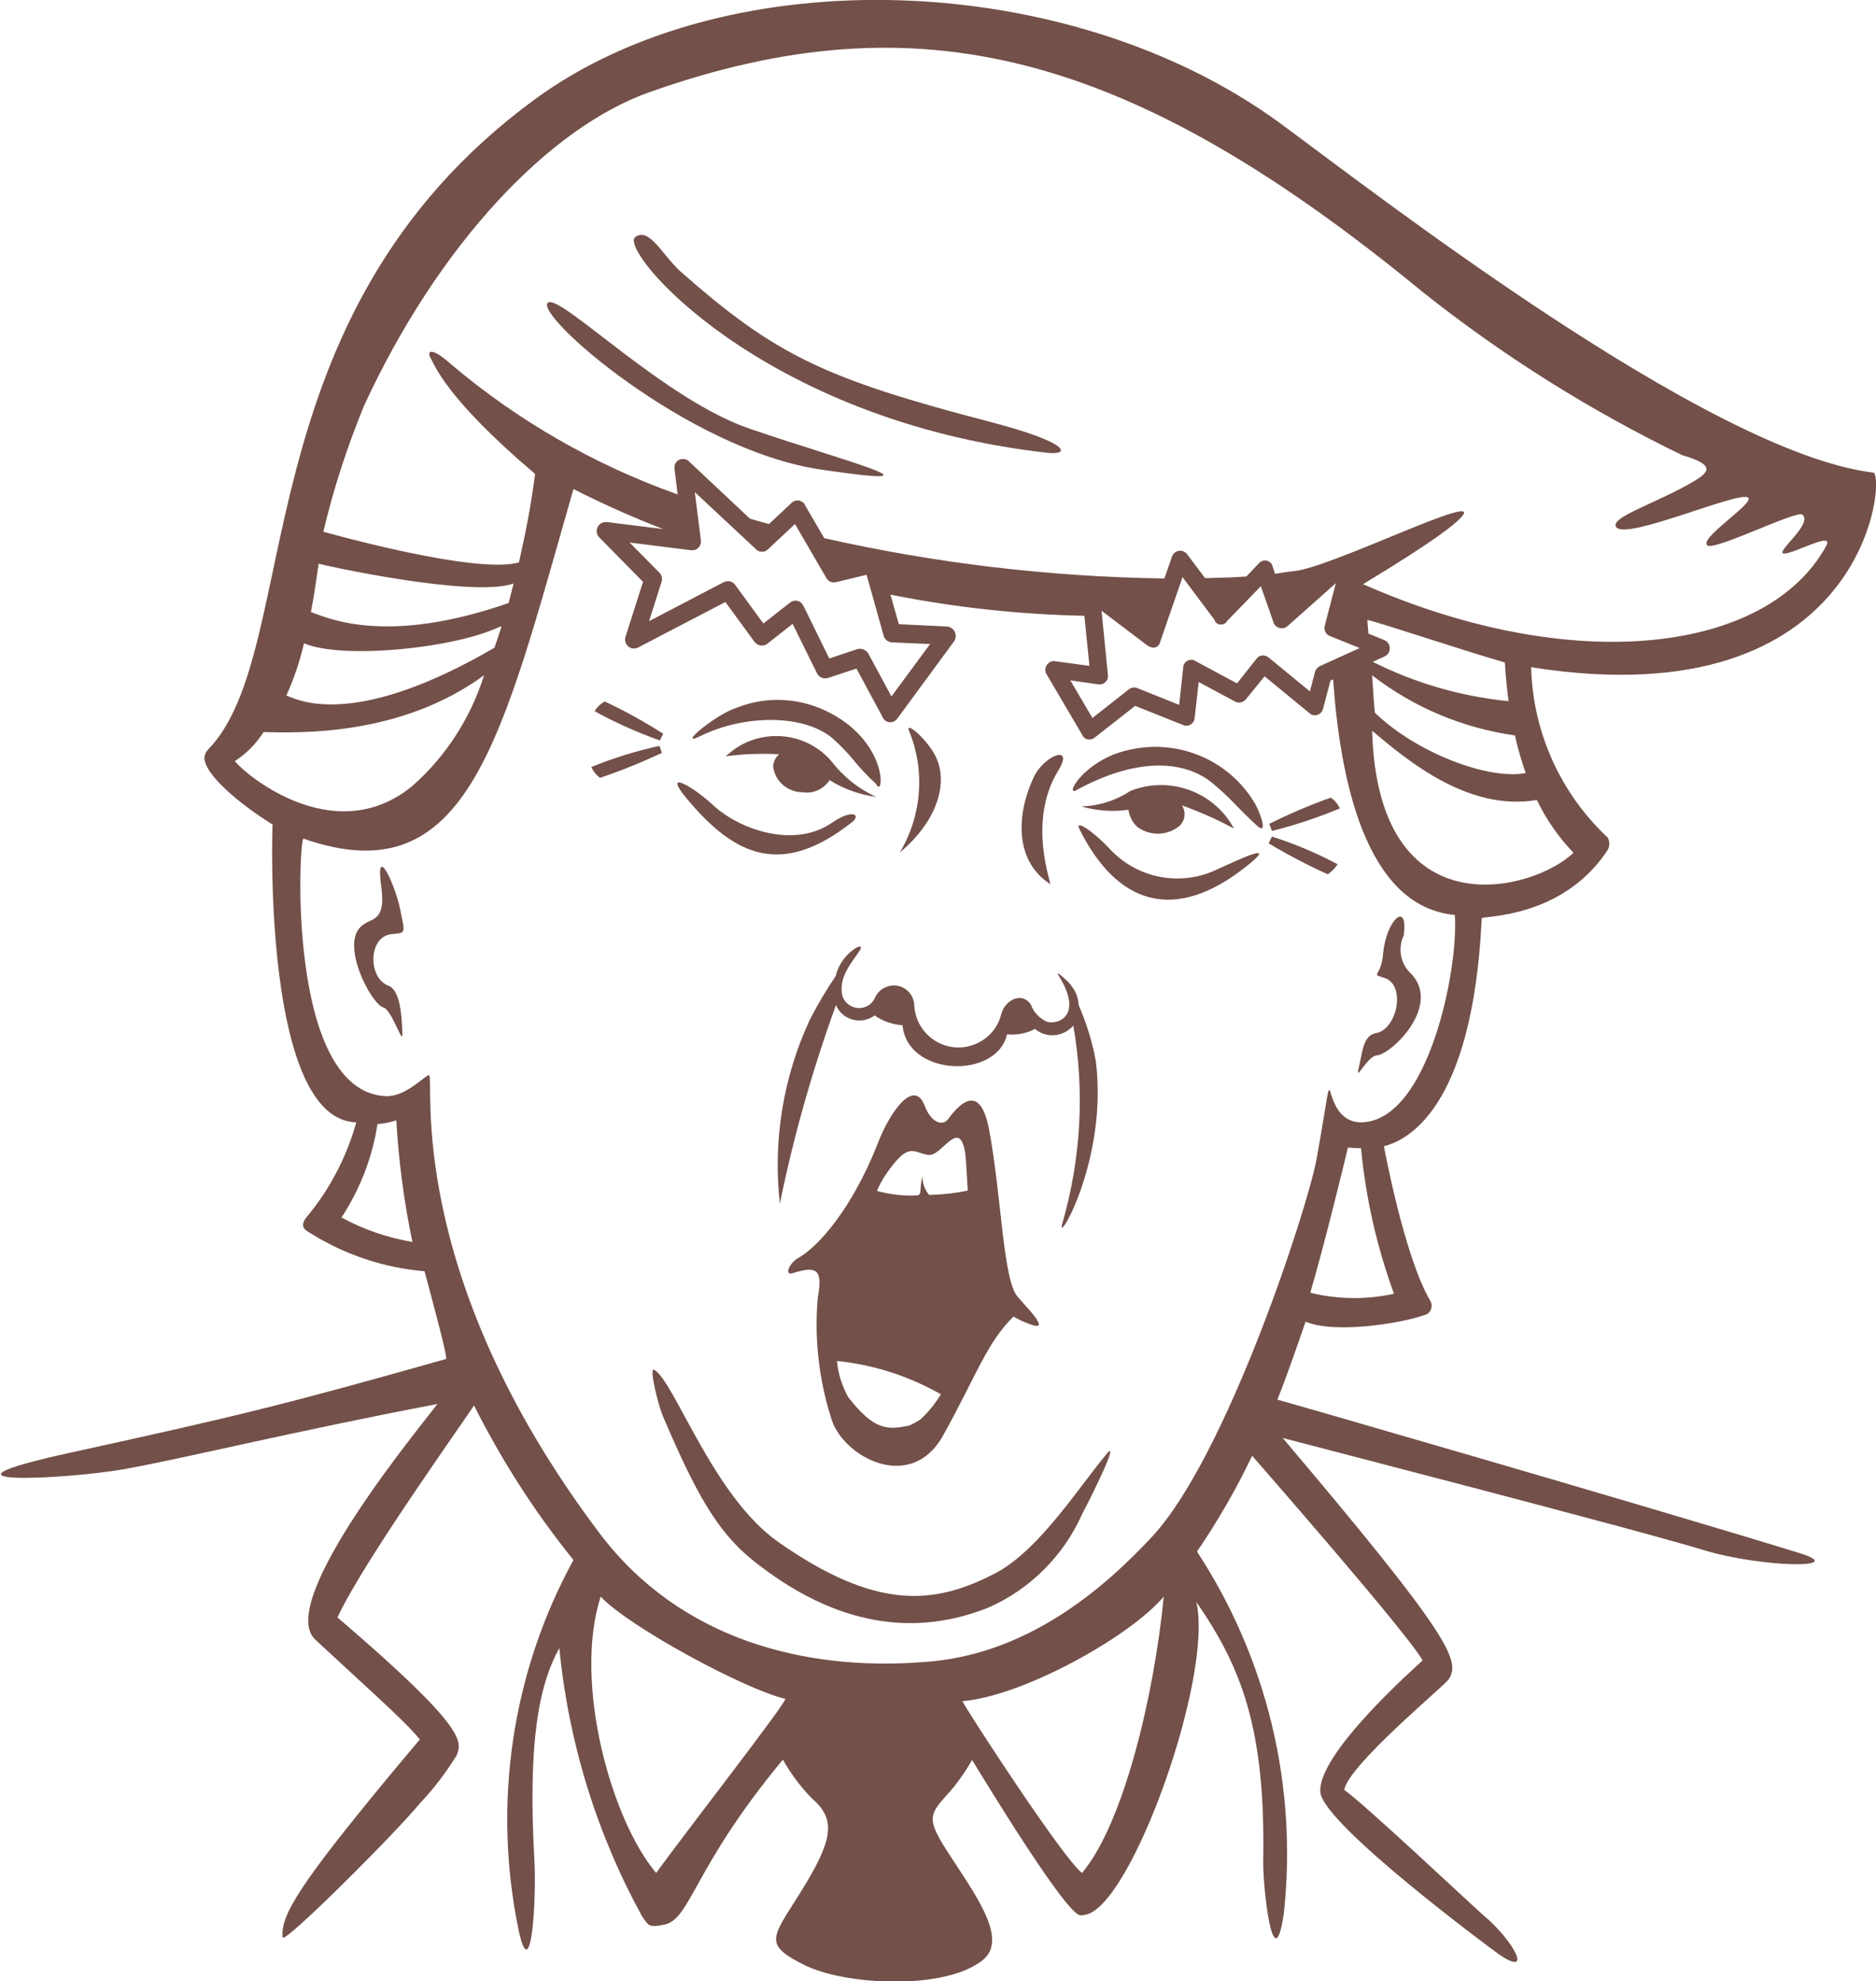 <?xml version="1.0" encoding="utf-8"?>
<!-- Generator: Adobe Illustrator 19.2.0, SVG Export Plug-In . SVG Version: 6.00 Build 0)  -->
<svg version="1.1" id="Layer_1" xmlns="http://www.w3.org/2000/svg" xmlns:xlink="http://www.w3.org/1999/xlink" x="0px" y="0px"
	 viewBox="0 0 558.1 589.4" style="enable-background:new 0 0 558.1 589.4;" xml:space="preserve">
<style type="text/css">
	.st0{fill:#735049;}
</style>
<g>
	<path class="st0" d="M197.2,421.3c-1.4-3.3-4.2-14.7-2.6-13.8c6,3.3,17.5,37.7,37,51.3c29.3,20.5,46.5,18.6,64.4,9.3
		c13.4-6.9,25.8-27,33.7-36.1c2.5-2.4-3.3,9.9-7.7,18.3c-5.5,12.4-15.4,22.4-27.8,27.9c-21.4,8.6-45.2,6.2-70.6-14.3
		C213.2,455.4,206.9,444,197.2,421.3z"/>
	<path class="st0" d="M116.6,277.9c4.5-0.4,3.8-0.3,2.4-7.6c-1.4-6.9-7.6-20.6-5.5-5.9c1.2,9.9-3,8.6-5.7,10.9
		c-6.9,5.2,2.6,23.4,6.2,24.4c2.7,0.7,6,12.2,5.7,7.5c-0.2-4.7-0.5-12.3-4-13.9C109.4,291.2,109.4,278.5,116.6,277.9z"/>
	<path class="st0" d="M409.1,307.4c-3.7,0.9-3.8,5.9-4.9,10.4c-1.2,4.5,2.6-3.6,5.3-3.8c4.3-0.2,19.2-14.5,10.5-24.1
		c-3.3-2.9-4.3-7.6-2.4-11.6c1.4-10.6-5.2-4.6-6.1,5.2c-0.6,7.4-4,6.1,0.3,7.4C418.5,293,415.6,306.6,409.1,307.4z"/>
	<path class="st0" d="M247.3,244.9c-10.9,7.4-27,2.2-35.2-5.4c-5.9-5.5-15.4-11-7.7-1.8c14.3,17.1,28.2,23.4,49.2,6.8
		C256.2,242.3,253.5,240.6,247.3,244.9z"/>
	<path class="st0" d="M330,252.4c8.2,9,21.3,11.5,32.2,6.2c6.6-3,18.2-8.5,8.9-1.1c-21.9,17.6-39,11.3-50-10.9
		C319.7,243.8,324.7,246.8,330,252.4z"/>
	<path class="st0" d="M270.5,217.6c-1.3-3,3.6,0.8,6.8,5.6c5.7,8.5,1.8,20.9-9.6,30.4C274.2,242.7,275.3,229.4,270.5,217.6z"/>
	<path class="st0" d="M314.8,229.3c5-8.1-4.2-4.6-7.2,1.8c-4.6,9.5-6.7,24.4,4.8,31.9C313.1,263.5,305.4,244.6,314.8,229.3z"/>
	<path class="st0" d="M319.8,235.3c18.6-10.3,32.7-9,40.8-2.4c5.6,4.6,7.4,7.3,13.2,12.6c3.4,3.2,1.5-2.7-0.2-6
		c-7.7-13.5-23.5-20.1-38.6-16.2C323.1,226.2,317.1,236,319.8,235.3L319.8,235.3L319.8,235.3z"/>
	<path class="st0" d="M247.3,212.3c-8.6-4.7-18.9-5.4-28-1.8c-6.5,2-18.3,12.1-11,8.5c13.9-6.8,31.9-6.4,40,1.2
		c5.9,5.5,6.1,7.3,12.3,13C262.9,238,264.5,221.5,247.3,212.3z"/>
	<path class="st0" d="M260.7,237.1c-5.3-2.4-9.9-6.1-13.5-10.8c-7.9-9-21.7-9.8-30.6-1.9c-0.2,0.2-0.5,0.4-0.7,0.6
		c5.3-0.7,10.6-0.9,15.9-0.6c-1.1,0.9-1.7,2.2-1.8,3.6c0.5,4.4,4.3,7.7,8.8,7.7c3.1,0.5,6.2-0.9,8-3.6
		C251.1,234.8,255.8,236.4,260.7,237.1z"/>
	<path class="st0" d="M367.1,246.5c-5.9-11-19.2-15.8-30.8-11.2c-4.4,2.9-9.5,4.5-14.7,4.6c4.6,1.3,9.4,1.7,14.1,1
		c0.3,2.1,1.3,4,2.9,5.3c3.8,2.6,8.8,2.4,12.3-0.5c1.7-1.6,2-4.2,0.7-6.1C356.9,241.5,362.1,243.8,367.1,246.5z"/>
	<path class="st0" d="M398.6,240.5c-0.6-1.3-1.5-2.4-2.7-3.2c-6.2,2.2-12.3,4.8-18.3,7.8l0.8,2.1
		C385.3,245.5,392.1,243.2,398.6,240.5z"/>
	<path class="st0" d="M176.9,211.6c0.7-1.2,1.7-2.2,3-2.9c6,2.8,11.8,6,17.4,9.6l-1,2C189.6,217.9,183.1,215,176.9,211.6z"/>
	<path class="st0" d="M397.9,257.1c-0.7,1.2-1.7,2.2-2.9,3c-6-2.7-11.9-5.8-17.6-9.2l1-2C385.1,251,391.7,253.8,397.9,257.1z"/>
	<path class="st0" d="M175.9,228.2c0.6,1.3,1.5,2.4,2.6,3.2c6.3-2.1,12.4-4.6,18.4-7.4l-0.7-2.1
		C189.3,223.4,182.5,225.5,175.9,228.2z"/>
	<path class="st0" d="M302.6,385.6c-4.2-5.2-4.6-29.1-8.3-49.3c-2.5-13.5-8.1-9-12.2-3.4c-1.7,2.3-5.1,1.1-7-3.9
		c-3.2-8.5-10.5,2.1-13.9,11c-7.8,19.9-18,31.1-23.8,34.3c-2.5,1.4-4.2,5.2-1.7,4.5c6.6-2,9.3-1.9,7.6,7.1
		c-1.1,12.2,0.3,24.5,4,36.1c3.3,11.3,23.6,22.5,33.3,5c9.7-17.4,12.9-27.5,20.9-35.3c1.3,0.7,2.6,1.4,4,1.9
		C314,397.2,304.9,388.5,302.6,385.6z M273.8,422.3c-1,0.7-2.2,1.3-3.3,1.8c-6.6,1.4-10.5,1.4-18.2-8.5c-1.8-3.3-3-7-3.3-10.7
		c10.9,1.1,21.4,4.5,30.9,9.9C278.3,417.5,276.2,420.1,273.8,422.3z M276.4,355.5c-1.3-1.6-2-3.5-2-5.6c-1,4.6-0.1,4.9-1.2,5.7
		c-4.1,0.3-8.3-0.2-12.3-1.3c0.6-1.5,1.4-3,2.3-4.4c7.4-11,8.5-6.7,13.2-6.3c3.9,0.3,9.2-11.6,10.8-0.1c0.2,1.6,0.4,5.7,0.7,10.7
		C284.1,355,280.2,355.4,276.4,355.5z"/>
	<path class="st0" d="M316.2,363.4c5.4-19,6.5-38.9,3.1-58.3c-2.9,3.4-8,3.9-11.4,1c0,0,0,0,0,0c-2.6,1.4-5.5,1.9-8.3,1.6
		c-3.1,13.5-29.7,12.6-31.1-2.7c-3-0.2-5.9-1.2-8.3-2.9c-3.4,2.5-8.1,1.8-10.6-1.5c-0.4-0.5-0.7-1.1-0.9-1.6
		c-7,19.3-12.6,39-16.7,59.1c-2.1-18.8,1-37.8,9-54.9c2.3-4.4,4.8-8.7,7.6-12.8c0.9-3.6,3.1-6.6,6.2-8.5l0,0l0,0
		c0.9-0.4,1.5-0.4,1.3,0.2c-0.5,1.7-6.1,7.1-5.7,12.3c-0.2,2.9,2,5.3,4.9,5.5c2.3,0.1,4.3-1.2,5.1-3.3c1.5-3,5.2-4.3,8.2-2.8
		c2.1,1,3.4,3.2,3.4,5.5c0.5,7.3,6.8,12.8,14,12.3c5.7-0.4,10.6-4.4,11.9-10c1.2-4.3,6.3-6.6,8.8-2.7c0.8,2.3,2.6,4.1,4.8,5.1
		c3.3,0.9,11-1.8,3.3-14c-0.5-0.9,0.7,0,2,1.2l0,0l0,0c0.9,0.8,1.7,1.6,2.3,2.6c1.1,1.5,1.7,3.3,1.8,5.2c2.3,5.4,4.1,11,5.1,16.7
		C329.8,345.9,313.2,372.5,316.2,363.4z"/>
	<path class="st0" d="M455.5,198.5c0.5,19.3,8.7,37.5,22.8,50.7c0.7,1.3,0.6,2.9-0.3,4.1c-13.6,20.2-37.2,19.1-37.2,19.9
		c-2.7,57.8-23,66.3-29.1,67.8c0-0.1,6,32.8,13.8,46c0.8,1.3,0.4,3.1-0.9,3.9c-0.2,0.1-0.4,0.2-0.7,0.3c-7.7,2.7-27.1,5.6-35.5,2
		c-2.4,7-6.2,17.9-8.4,23.2c4.5,1.2,107.7,31,155.2,45.6c15.5,4.8-11.1,4.4-28.2-0.8c-22.8-6.9-123.3-32.8-125.4-33.4
		c50,59.1,53.1,66.4,49.3,71.9c-1.3,1.9-29.8,25.5-31,32.8c5.6,3.8,38.7,35,41.3,37.2c9,7.5,15.2,18.9,4.7,11.7
		c-2.4-1.7-52.3-38.7-53.1-48.2c-1-11.6,29.2-38,30.4-39.2c-3.5-7-50.7-60.9-50.7-60.9c-4.7,9.9-10.2,19.4-16.4,28.5
		c20.9,31.9,30,70,25.8,107.9c-3.1,20.3-6.3-8.4-6.1-16.2c0.7-39.2-6.6-57.5-19.9-76.7c5.2,22.3-19.7,91.6-33.3,93.1
		c-0.4,0.1-0.8,0.1-1.2,0.1c-4.1,0-28.3-39.8-32.2-46.2c-1.6,2.8-3.4,5.4-5.4,8c-6.7,7.8-9,8.2-2.3,18.7c8,12.5,18.8,26.4,10.9,32.8
		c-11.2,9.1-41.1,7.6-53.3,1.4c-12.2-6.1-9.3-8.1-1.1-21.3c10.3-16.4,10.6-22.1,3.4-28.3c-3.3-3.4-6.2-7.3-8.5-11.4
		c-26.8,32.3-27.4,47.5-35.3,49.1c-4.9,1-4.7,0.1-6.6-2.5c-13.5-24.6-21.9-51.8-24.6-79.8c-6.2,11.3-9.4,28.1-7.4,63.6
		c0.6,11.4-1,37.6-4.7,20.4c-7.8-37.5-2.1-76.6,16.3-110.2c-11.5-14.2-21.4-29.7-29.6-46c-2.2,3.7-33,46.5-40.6,63.1
		c38.7,33.1,37.1,37,35.4,41.1c-3.1,5-6.7,9.8-10.8,14.1c-7.9,9.6-40.7,42.2-40.9,40c-0.9-6.5,5.9-16.8,31.5-47.8
		c2.7-3.3,7.4-8.8,9.3-11.1c-4.3-5.4-16.4-16-31.1-29.7c-12.3-11.4,33.3-65.8,36.3-70.1c-42.6,8.1-76.3,16.4-93.3,19.4
		c-17,3-63.3,5.4-15.5-5C71,421.2,85,417.8,132.7,404.3c0.6-0.2-3.9-16.7-6.4-26.1c-12-1-23.7-4.9-33.9-11.3
		c-1.3-0.8-3.6-1.8-1.2-4.8c6.9-8.2,11.9-17.9,14.8-28.2c-27.6-0.7-25.1-85.7-24.9-88.6c-9.2-5.7-20.2-14.6-20.3-19.9
		c0.1-0.9,0.5-1.8,1.1-2.4c28.9-29.7,8.8-128.5,97-193.3C216.7-12.8,318.3-9,380.6,36.5c26.9,19.7,127.5,98.2,176.7,104.1
		C561.1,141.1,555.8,214.4,455.5,198.5z M92.5,182.1c4.6,1.5,21.8,10.2,58.8-2.7c0.5-1.9,1-3.8,1.5-5.8c-12.4,4.4-57.8-5.7-58-5.9
		C94.1,172.6,93.4,177.4,92.5,182.1z M85.2,206.9c5.3,2.4,22.4,8.8,61.9-14.2c0.7-2,1.4-4.1,2.1-6.3l-0.4,0.1l0-0.1
		c-13.7,6.6-47.2,9.8-58.3,5l-0.1,0.1C89.2,196.8,87.4,202,85.2,206.9z M122.7,233.8c10-8.8,17.3-20.2,21.3-32.9
		c-25,18.3-55.4,17.1-65.6,16.9c-2.2,3.5-5.1,6.4-8.5,8.6C71.2,228.8,98.8,253.5,122.7,233.8L122.7,233.8z M122.7,369.5
		c-2.5-11.9-4.1-24-4.8-36.2c-1.8,0.6-3.7,1-5.6,1.1c-1.5,9.9-5.2,19.4-10.7,27.8C108.1,365.8,115.3,368.2,122.7,369.5L122.7,369.5z
		 M233.6,505.4c-11.8-2.7-46.5-21.4-54.9-30.4c-8.3,25.7,3.3,66.7,16.5,82.2C204.5,544.4,234.7,505.6,233.6,505.4z M346.2,475
		c-9.9,11.8-41.7,29.6-59.9,31.1c1.6,3.2,30.2,47.2,35.6,51.1C334.2,542.7,343.4,504.3,346.2,475L346.2,475z M404.9,341.6
		c-1.3,0-2.6-0.1-3.9-0.2c-1,4.3-7.2,29.7-11.2,43.2c8.2,2,16.7,2.1,24.9,0.3C409.6,370.9,406.3,356.4,404.9,341.6L404.9,341.6z
		 M432.8,272.2c-26.9-2.5-34.2-41.3-36.2-70.1l-0.8,0.4l-2.2,8.4c-0.4,1.4-1.8,2.2-3.1,1.8c-0.3-0.1-0.6-0.2-0.9-0.5l-13.4-11
		l-5.6,6.9c-0.8,0.9-2.1,1.2-3.2,0.6l-10.8-5.8l-1.2,10.7c-0.1,1.4-1.3,2.4-2.6,2.3c-0.3,0-0.6-0.1-0.8-0.2l-14.3-5.7l-12,9.4
		c-1,0.9-2.6,0.8-3.4-0.2c-0.1-0.1-0.2-0.3-0.3-0.5l-10.7-18.2c-0.7-1.2-0.2-2.8,1-3.5c0.5-0.3,1-0.4,1.5-0.3l10.3,1.4l-1.5-14.9
		c-19.4-0.4-38.7-2.5-57.7-6.3l2.5,8.8l14.5,0.7c1.5,0.2,2.6,1.6,2.4,3.2c-0.1,0.4-0.2,0.7-0.4,1.1l-16.9,23
		c-0.8,1.2-2.3,1.5-3.5,0.8c-0.4-0.3-0.7-0.6-0.9-1.1l-7.8-14.5l-8.5,2.8c-1.3,0.4-2.6-0.2-3.2-1.3l-7.3-14.8l-7.5,5.9
		c-1.1,0.9-2.8,0.7-3.7-0.4c0,0-0.1-0.1-0.1-0.1l-8.7-11.9l-25.9,13.5c-1.3,0.7-2.8,0.3-3.6-1c-0.4-0.7-0.4-1.5-0.2-2.2l5.2-16.3
		l-13.1-13.3c-1-1.1-0.9-2.8,0.2-3.8c0.5-0.5,1.3-0.7,2-0.7l16.9,2.1c-9.1-3.5-18-7.5-26.7-11.9c-21.4,74.5-31.2,121.2-80.3,104
		c-1.4-0.5-5.2,75.2,24.4,76.6c5.8,0.3,11.1-5.6,12.9-6.3c1.9,0.9-8,58.4,50.8,136.4c24.1,31.9,61.5,40.9,95.9,38.3
		c31-1.8,54.1-21.9,68.5-37.4c22.2-23.9,46.3-98,48.9-112.4c6.9-38.6-0.5-10.6,13.4-10.8C425,333.4,434,287.9,432.8,272.2
		L432.8,272.2z M236.5,155.9l-8,7.5c-1,1-2.6,1-3.6,0l-18.2-17l1.8,14.3c0.2,1.4-0.7,2.7-2.1,3c-0.3,0-0.6,0-0.8,0l-18.3-2.3l8.9,9
		c0.7,0.7,0.9,1.7,0.6,2.7l-3.7,11.7l22.2-11.6c1.2-0.6,2.6-0.3,3.4,0.8l8.4,11.5l7.9-6.2c1.1-0.9,2.7-0.8,3.6,0.3
		c0.1,0.2,0.3,0.4,0.4,0.6l7.7,15.7l8.4-2.8c1.2-0.3,2.5,0.2,3.2,1.3l6.9,12.8l11.5-15.6l-11.4-0.5c-1.1-0.1-2.1-0.8-2.4-1.9
		l-5.1-18.2l-9.1,2.2c-1.1,0.3-2.3-0.2-2.9-1.3 M329.6,200.8c0.2,1.4-0.8,2.6-2.1,2.8c-0.2,0-0.5,0-0.7,0l-8.4-1.2l6.6,11.2
		l10.8-8.5c0.7-0.6,1.7-0.7,2.5-0.4l12.5,5l1.2-11.1c0-1.3,1.2-2.4,2.5-2.3c0.4,0,0.8,0.1,1.2,0.4l12.3,6.6l5.8-7.3
		c0.7-1.1,2.2-1.3,3.3-0.6c0.1,0.1,0.2,0.2,0.3,0.2l12.3,10.1l1.5-5.8c0.2-0.7,0.7-1.3,1.4-1.7l11.9-5.4l-8.9-3.6
		c-1.2-0.5-1.8-1.7-1.5-3l3.3-12.7L383,186.3c-1,0.9-2.6,0.8-3.6-0.2c-0.2-0.2-0.4-0.5-0.5-0.8l-3.8-10.9l-10,10.3
		c-0.5,1-1.8,1.4-2.8,0.9c-0.5-0.2-0.9-0.7-1-1.2l-9.5-12.7l-6.6,19.1c-0.4,1.8-2,2.5-3.9,1.2l-13.6-10.3L329.6,200.8z M448.8,208.6
		c-0.5-3.7-0.9-7.5-1.1-11.5c-11.8-3.4-36.1-11.5-40.9-12.7c0,0.4,0.1,2.1,0.3,4.1l4.9,2c1.3,0.6,1.8,2.2,1.2,3.5
		c-0.2,0.5-0.6,0.9-1.1,1.2l-3.7,1.7C420.9,203.2,434.6,207.2,448.8,208.6L448.8,208.6z M408.2,200.9c0.2,2.6,0.5,8.3,0.8,11.1
		c12.1,11.8,33.6,20.1,44.8,18c0,0,0.1,0,0.1,0c-1.3-3.7-2.4-7.4-3.2-11.2C435.2,216.6,420.6,210.5,408.2,200.9L408.2,200.9z
		 M408.2,217.4c1.7,60,48,47.8,59.9,36.3c-4.4-4.6-8.1-9.9-10.9-15.7C436.6,241.5,418.3,225.9,408.2,217.4L408.2,217.4z
		 M543.3,162.4c2.6-4.8-11.1,3.2-12.9,2.2c-1.5-0.9,8.9-8.8,5.8-11.5c-1.6-1.4-25.9,10.7-28.2,9.2c-3-2,14.4-12.8,12-14.3
		c-3-1.9-36.4,12.9-39.2,8.8c-2-2.9,11.9-7,23.1-13.6c4.4-2.6,6.7-4.9-3.5-7.8c-27.4-13.3-53.2-29.5-77-48.4
		C336.1,15.2,273.2-1,193,27.5c-29.5,10.5-62.4,44.9-84.7,93.2c-5,12.2-9.1,24.7-12.1,37.5c0.1,0,45.5,12.9,58.2,9.1
		c2-9.1,3.3-15.2,4.8-26.3c-26.9-22.8-30-32.7-31.1-34.5c-1.1-1.8-0.2-3.7,5.9,1.7c20,17,42.9,30.1,67.6,38.9l-0.9-7.4
		c-0.3-1.4,0.5-2.8,1.9-3.1c0.9-0.2,1.9,0.1,2.5,0.8l18,16.9c1.9,0.6,3.8,1.1,5.7,1.6l6.6-6.2c0.9-1,2.5-1.1,3.5-0.2
		c0.3,0.2,0.5,0.5,0.6,0.8l5.7,9.8c33.2,7.5,67.1,11.5,101.2,12l2.3-6.6c0.5-1.3,2-2,3.3-1.5c0.4,0.2,0.8,0.4,1.1,0.8l5.4,7.2
		c4.5-0.1,8.7-0.2,12.3-0.5l3.6-3.8c0.8-1,2.3-1.3,3.3-0.5c0.5,0.3,0.8,0.8,0.9,1.4l0.7,2.1c2.3-0.3,4.3-0.7,5.8-0.8
		c11.3-1.2,57.3-24.3,49.6-16c-2.1,2.3-7.9,7-29.2,19.9C468.1,201.4,525.8,194.3,543.3,162.4L543.3,162.4z"/>
	<path class="st0" d="M163.1,90c-5,3,41.2,43.8,81.1,49.7c40.1,5.9,7.3-2.4-21-12.1C197.9,119.1,167,87.7,163.1,90z"/>
	<path class="st0" d="M189,70.5c-5.3,3.8,37.4,54.6,122.5,64.2c6.9,0.8,7.4-2.8-16.6-9.1c-49.9-13-64.2-20-92.2-44.6
		C197.1,76.1,193.3,67.5,189,70.5z"/>
</g>
</svg>
